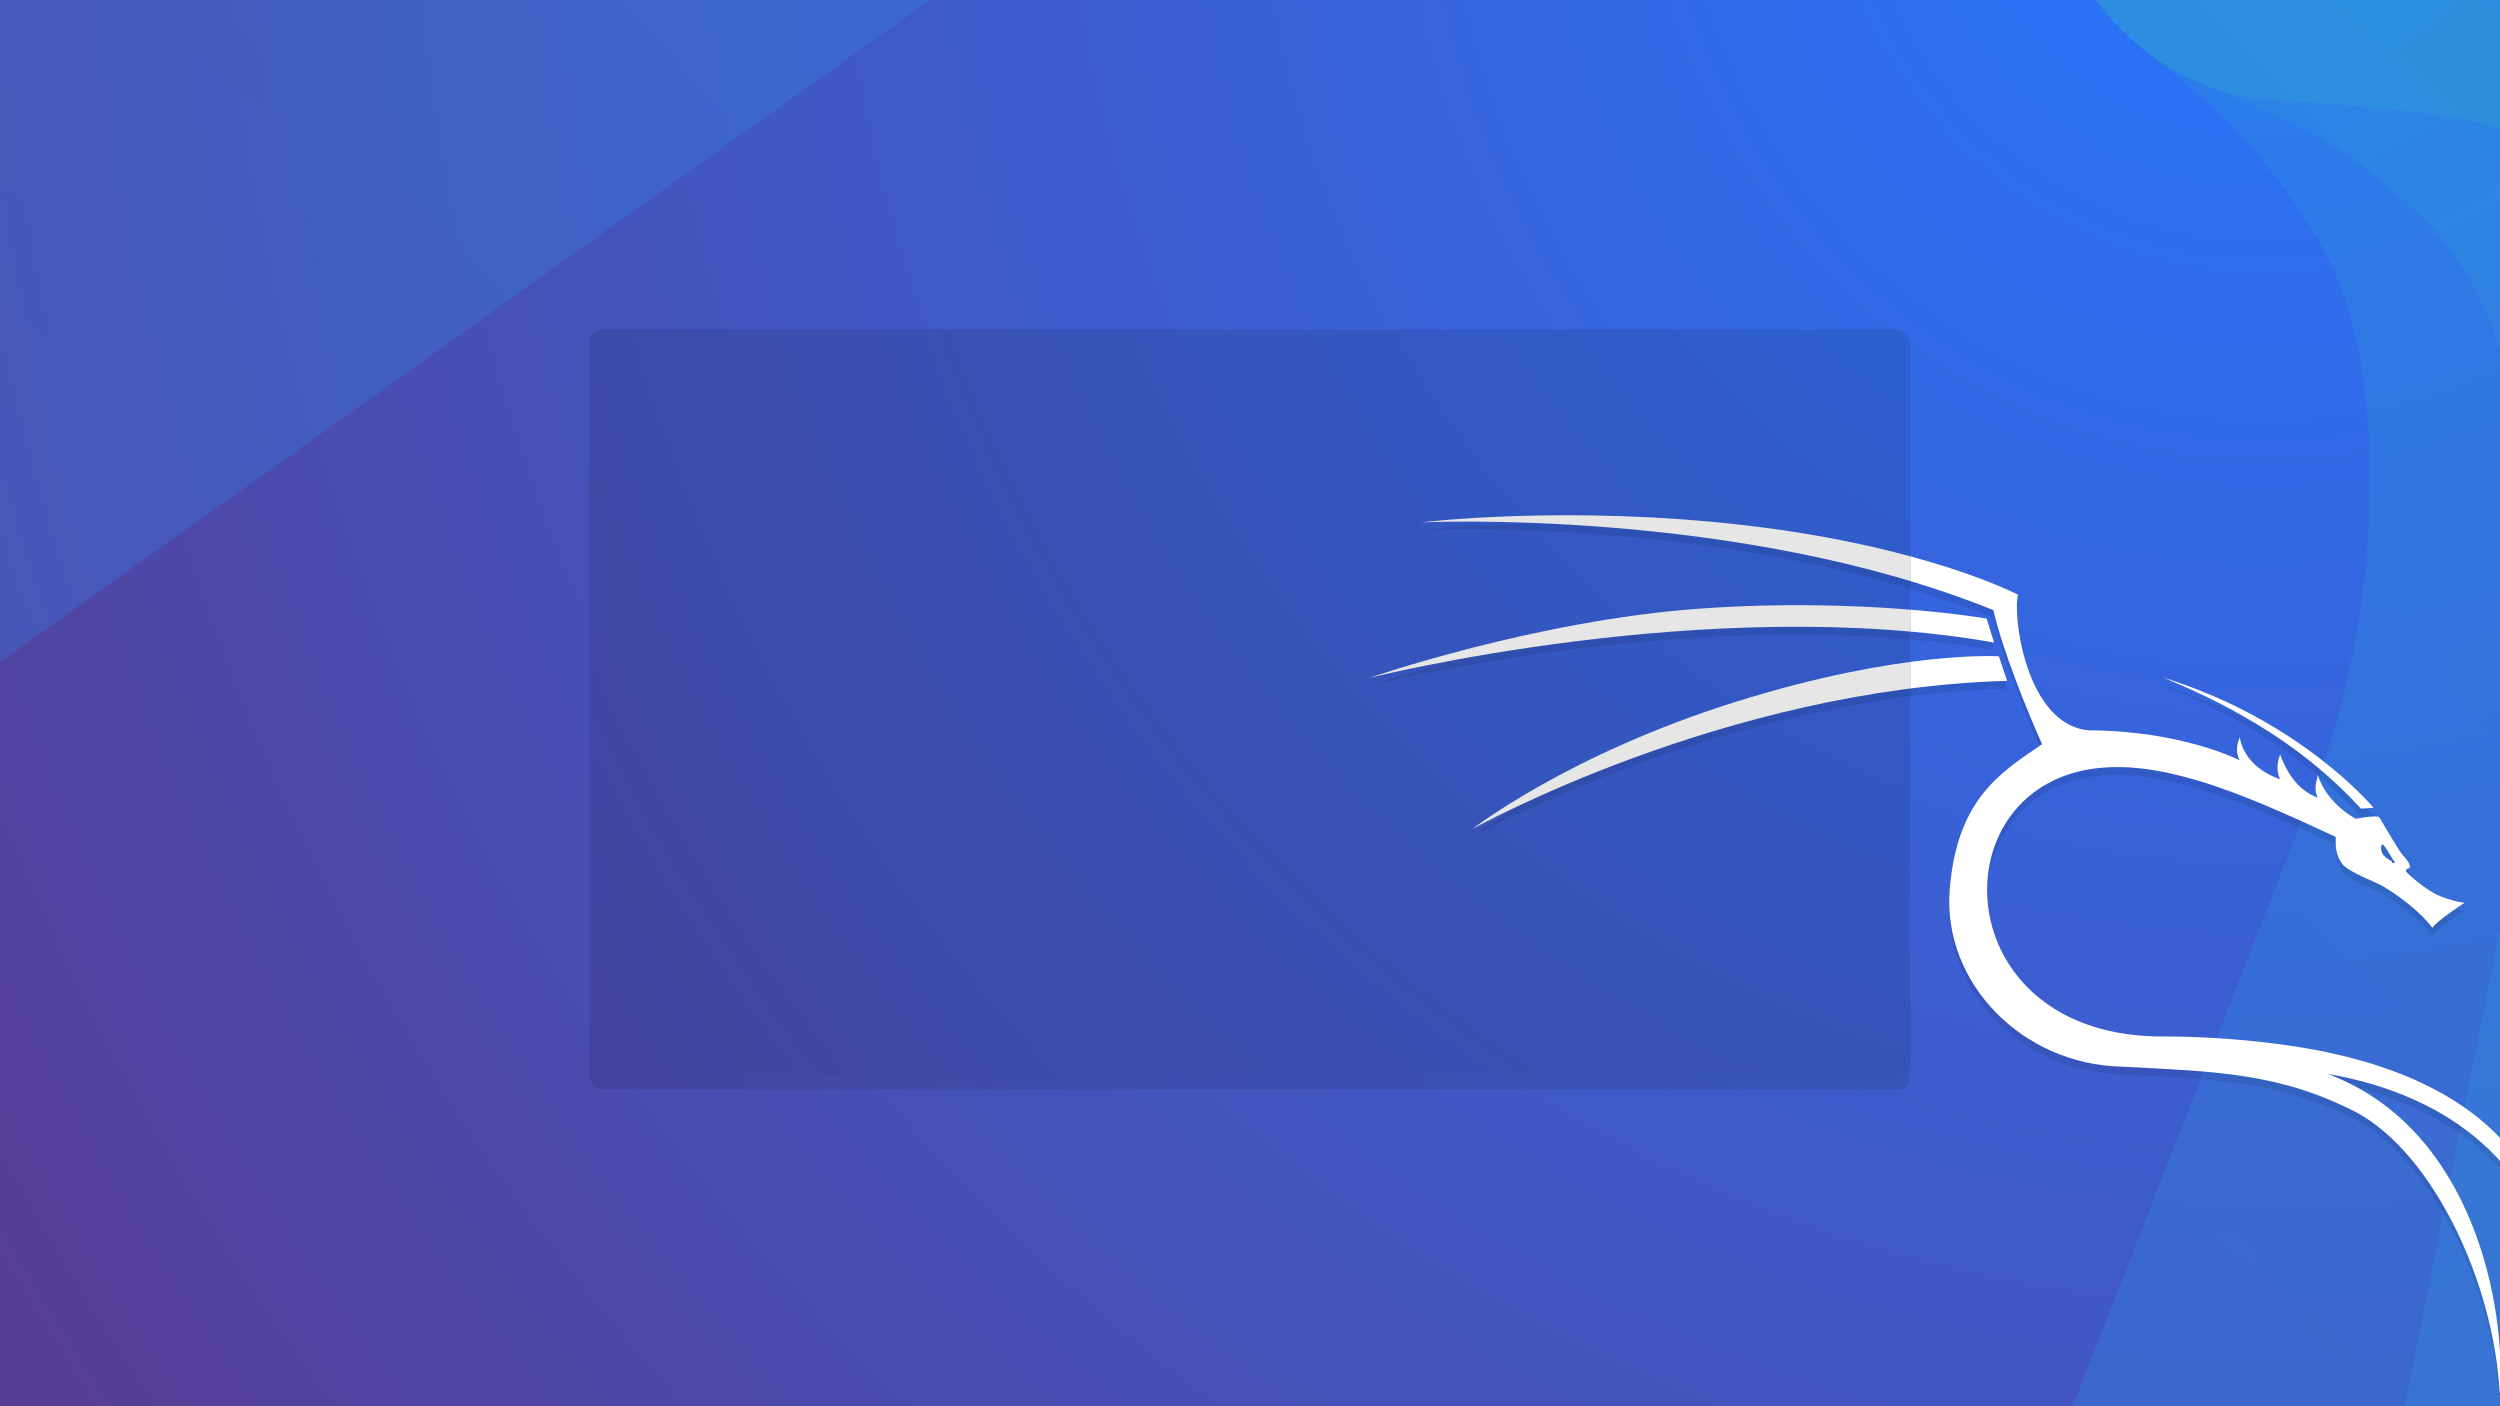 <?xml version="1.0" encoding="UTF-8" standalone="no"?>
<svg
   width="1920"
   height="1080"
   version="1.1"
   viewBox="0 0 508 285.75"
   id="svg40"
   sodipodi:docname="grub-16x9-new.svg"
   inkscape:version="1.1.1 (3bf5ae0d25, 2021-09-20, custom)"
   xmlns:inkscape="http://www.inkscape.org/namespaces/inkscape"
   xmlns:sodipodi="http://sodipodi.sourceforge.net/DTD/sodipodi-0.dtd"
   xmlns:xlink="http://www.w3.org/1999/xlink"
   xmlns="http://www.w3.org/2000/svg"
   xmlns:svg="http://www.w3.org/2000/svg">
  <sodipodi:namedview
     id="namedview23"
     pagecolor="#ffffff"
     bordercolor="#111111"
     borderopacity="1"
     inkscape:pageshadow="0"
     inkscape:pageopacity="0"
     inkscape:pagecheckerboard="1"
     showgrid="false"
     inkscape:zoom="0.50872405"
     inkscape:cx="1460.5168"
     inkscape:cy="416.72888"
     inkscape:window-width="2124"
     inkscape:window-height="1375"
     inkscape:window-x="2396"
     inkscape:window-y="383"
     inkscape:window-maximized="0"
     inkscape:current-layer="a"
     borderlayer="true"
     inkscape:snap-global="false" />
  <defs
     id="defs19">
    <filter
       id="c"
       x="-0.016"
       y="-0.021"
       width="1.031"
       height="1.042"
       style="color-interpolation-filters:sRGB">
      <feGaussianBlur
         stdDeviation="8.015"
         id="feGaussianBlur2" />
    </filter>
    <filter
       id="d"
       style="color-interpolation-filters:sRGB"
       x="-0.008"
       y="-0.011"
       width="1.016"
       height="1.033">
      <feGaussianBlur
         stdDeviation="3"
         id="feGaussianBlur5" />
    </filter>
    <clipPath
       id="e">
      <rect
         x="119.84"
         y="66.981"
         width="268.32"
         height="151.79"
         rx="2.646"
         ry="2.646"
         style="opacity:.2;paint-order:normal"
         id="rect8" />
    </clipPath>
    <filter
       id="b"
       x="-0.077"
       y="-0.135"
       width="1.153"
       height="1.271"
       style="color-interpolation-filters:sRGB">
      <feGaussianBlur
         stdDeviation="8.569"
         id="feGaussianBlur11" />
    </filter>
    <radialGradient
       id="f"
       cx="730.255"
       cy="-257.355"
       r="508"
       gradientTransform="matrix(-.478 0 1.5034e-5 -.477 730.01 32.127)"
       gradientUnits="userSpaceOnUse"
       fx="730.255"
       fy="-257.355">
      <stop
         stop-color="#23bac2"
         offset="0"
         id="stop14" />
      <stop
         stop-color="#3b6ab9"
         offset="1"
         id="stop16" />
    </radialGradient>
    <radialGradient
       id="a-3-3"
       cx="509.192"
       cy="277.048"
       r="508"
       gradientTransform="matrix(1.499,0,0,1.299,-1270.095,-84.837)"
       gradientUnits="userSpaceOnUse"
       fx="509.192"
       fy="277.048">
      <stop
         stop-color="#316fd8"
         offset="0"
         id="stop2-6-6"
         style="stop-color:#2777ff;stop-opacity:1" />
      <stop
         stop-color="#23bac2"
         offset="1"
         id="stop4-7-7"
         style="stop-color:#622e78;stop-opacity:1" />
    </radialGradient>
    <linearGradient
       inkscape:collect="always"
       xlink:href="#linearGradient27865-3"
       id="linearGradient917"
       gradientUnits="userSpaceOnUse"
       x1="828.552"
       y1="-171.775"
       x2="136.243"
       y2="650.089" />
    <linearGradient
       inkscape:collect="always"
       id="linearGradient27865-3">
      <stop
         style="stop-color:#23bac2;stop-opacity:1"
         offset="0"
         id="stop27861" />
      <stop
         style="stop-color:#367bf0;stop-opacity:1"
         offset="1"
         id="stop27863" />
    </linearGradient>
    <linearGradient
       inkscape:collect="always"
       xlink:href="#linearGradient27865"
       id="linearGradient1225"
       gradientUnits="userSpaceOnUse"
       x1="877.418"
       y1="-286.218"
       x2="489.718"
       y2="271.811" />
    <linearGradient
       inkscape:collect="always"
       id="linearGradient27865">
      <stop
         style="stop-color:#f8de68;stop-opacity:1"
         offset="0"
         id="stop1220" />
      <stop
         style="stop-color:#367bf0;stop-opacity:0"
         offset="1"
         id="stop1222" />
    </linearGradient>
    <linearGradient
       inkscape:collect="always"
       xlink:href="#linearGradient27865-3"
       id="linearGradient1077"
       gradientUnits="userSpaceOnUse"
       x1="828.552"
       y1="-171.775"
       x2="136.243"
       y2="650.089" />
    <linearGradient
       inkscape:collect="always"
       xlink:href="#linearGradient27865-3"
       id="linearGradient1079"
       gradientUnits="userSpaceOnUse"
       x1="828.552"
       y1="-171.775"
       x2="136.243"
       y2="650.089" />
    <linearGradient
       inkscape:collect="always"
       xlink:href="#linearGradient27865-3"
       id="linearGradient1081"
       gradientUnits="userSpaceOnUse"
       x1="828.552"
       y1="-171.775"
       x2="136.243"
       y2="650.089" />
    <filter
       inkscape:collect="always"
       style="color-interpolation-filters:sRGB"
       id="filter2240"
       x="-0.042"
       y="-0.056"
       width="1.084"
       height="1.113">
      <feGaussianBlur
         inkscape:collect="always"
         stdDeviation="4.187"
         id="feGaussianBlur2242" />
    </filter>
  </defs>
  <g
     id="a">
    <g
       id="g970"
       transform="matrix(0.913,0,0,1.108,-2.6,-344.809)"
       style="stroke-width:0.994">
      <rect
         transform="scale(-1,1)"
         x="-1016"
         y="0.012"
         width="1016"
         height="571.5"
         fill="url(#a)"
         style="fill:url(#a-3-3);stroke-width:0.994;paint-order:fill markers stroke"
         id="rect12-5-5" />
      <path
         id="rect9052"
         style="opacity:0.3;fill:url(#linearGradient1077);fill-opacity:1;stroke-width:0.994;paint-order:fill markers stroke"
         d="M 1015.998,0.011 H 6.2948249e-5 V 434.301 L 305.959,254.803 c 0,0 0.049,-0.026 0.049,-0.026 0.064,-0.035 8.687,-4.673 22.406,-10.816 2.421,-1.084 4.395,-2.032 7.141,-3.2 0.08,-0.034 0.163,-0.068 0.243,-0.102 3.983,-1.685 8.782,-3.504 13.401,-5.296 2.525,-0.98 4.64,-1.906 7.332,-2.897 0.043,-0.016 0.088,-0.032 0.131,-0.048 8.911,-3.269 18.799,-6.542 29.37,-9.591 0.361,-0.105 0.733,-0.206 1.096,-0.31 10.663,-3.045 22.014,-5.863 33.893,-8.176 1.042,-0.203 2.068,-0.42 3.101,-0.631 3.362,-0.625 6.799,-1.148 10.234,-1.684 2.27,-0.354 4.498,-0.766 6.795,-1.079 0.034,0 0.067,-0.01 0.101,-0.014 10.437,-1.41 21.165,-2.322 32.036,-2.656 1.185,-0.037 2.373,-0.036 3.559,-0.061 6e-4,0 9.7e-4,0 0.002,0 2.908,7.708 6.008,15.099 8.187,19.913 -3.153,2.18 -6.407,4.327 -9.548,6.777 -1.571,1.225 -3.114,2.525 -4.602,3.942 -1.488,1.417 -2.921,2.952 -4.274,4.646 -1.352,1.694 -2.624,3.546 -3.787,5.6 -1.162,2.052 -2.216,4.304 -3.136,6.799 -0.002,0.01 -0.004,0.01 -0.006,0.015 -0.919,2.493 -1.704,5.227 -2.329,8.244 -8.5e-4,0 -0.002,0.01 -0.003,0.012 -6.3e-4,0 -10e-4,0 -0.002,0.01 -2.7e-4,0 -2.7e-4,0 -5.3e-4,0 -0.624,3.018 -1.087,6.318 -1.364,9.943 0,0 8e-5,0.01 -0.003,0.011 0,0.01 -8e-5,0.011 0,0.016 -2.9e-4,0 2.9e-4,0.01 0,0.012 -1.401,18.557 8.288,35.674 23.537,45.841 0.007,0 0.014,0.01 0.021,0.014 0.017,0.011 0.034,0.023 0.051,0.034 0.334,0.223 0.665,0.449 1.005,0.665 15.883,10.205 28.554,20.068 39.976,37.03 14.364,22.616 12.36,66.416 -2.898,98.597 l -0.352,0.743 c 0.051,-0.09 0.1,-0.192 0.155,-0.281 l -6.835,14.393 -47.639,100.312 H 1015.998 Z" />
      <path
         id="path9075"
         style="opacity:0.3;fill:url(#linearGradient1079);fill-opacity:1;stroke-width:0.994;paint-order:fill markers stroke"
         d="M 6.2948249e-5,0.012 V 288.342 L 274.295,207.083 c 0.67,-0.166 5.269,-1.243 11.252,-2.521 0.78,-0.165 1.677,-0.346 2.526,-0.521 6.6e-4,-2e-4 0.002,-4e-4 0.003,-5e-4 6.871,-1.423 16.24,-3.187 27.172,-4.952 0.002,-4e-4 0.003,-6e-4 0.006,-10e-4 0.761,-0.122 1.565,-0.244 2.344,-0.365 1.093,-0.172 2.173,-0.343 3.296,-0.514 4.554,-0.694 9.275,-1.379 14.298,-2.031 1.131,-0.147 2.246,-0.296 3.398,-0.44 6.6e-4,-1e-4 0.001,1e-4 0.002,0 6.362,-0.792 13.04,-1.524 19.967,-2.163 0.003,-3e-4 0.006,-7e-4 0.009,-0.001 0.271,-0.025 0.54,-0.051 0.808,-0.077 0.386,-0.035 0.761,-0.075 1.149,-0.11 7.532,-0.669 15.336,-1.222 23.336,-1.604 6.8e-4,0 10e-4,0 0.002,0 0.228,-0.011 0.451,-0.026 0.68,-0.037 5.2e-4,0 0.001,0 0.002,0 8.319,-0.386 16.834,-0.593 25.451,-0.551 l 0.002,-5e-4 c 0.011,1e-4 0.022,5e-4 0.033,5e-4 0.012,3e-4 0.024,5e-4 0.036,5e-4 9.712,0.048 19.536,0.433 29.322,1.189 0.663,0.051 1.325,0.103 1.988,0.158 4.322,0.358 8.636,0.786 12.927,1.307 0.725,0.088 1.446,0.192 2.169,0.285 4.465,0.574 8.911,1.217 13.308,1.988 0.003,5e-4 0.006,0.001 0.009,0 0.053,0.01 0.106,0.018 0.159,0.027 l -0.004,-0.012 c 0.012,0.01 0.023,0.01 0.033,0.01 0.947,0.203 1.89,0.432 2.834,0.65 0.002,0.01 0.005,0.012 0.007,0.018 3.653,11.179 8.963,24.119 12.221,31.318 -3.157,2.183 -6.415,4.334 -9.561,6.787 -1.562,1.219 -3.097,2.512 -4.577,3.922 -0.004,0 -0.008,0.01 -0.012,0.011 -0.002,0 -0.005,0.01 -0.007,0.01 -1.485,1.415 -2.916,2.947 -4.266,4.638 v 5e-4 c -1.351,1.693 -2.622,3.544 -3.785,5.597 -1.162,2.052 -2.217,4.304 -3.137,6.798 -2.6e-4,8e-4 -7.4e-4,0 -0.001,0 -4.7e-4,0 -10e-4,0 -0.002,0 -6.4e-4,0 -10e-4,0 -0.002,0 v 5e-4 c -4.2e-4,0 -6.3e-4,0 -0.001,0 -2.4e-4,7e-4 -2.9e-4,0 -5.3e-4,0 -0.922,2.5 -1.709,5.244 -2.335,8.273 -0.623,3.015 -1.086,6.313 -1.363,9.935 -6e-5,7e-4 -4.5e-4,0 -5.3e-4,0 -5e-4,0 -0.001,0.01 -0.002,0.012 -5e-5,6e-4 3e-5,10e-4 0,0 v 5e-4 5e-4 c -3.9e-4,0.01 -1.3e-4,0.01 -5.3e-4,0.015 -10e-5,0 1.4e-4,0 0,0 -0.188,2.489 -0.164,4.95 0.033,7.374 0.008,0.096 0.011,0.192 0.02,0.288 0.208,2.372 0.601,4.703 1.152,6.987 0.031,0.127 0.059,0.253 0.09,0.379 0.568,2.272 1.3,4.492 2.184,6.65 0.043,0.104 0.086,0.206 0.13,0.31 0.912,2.185 1.974,4.306 3.184,6.346 0.021,0.036 0.044,0.071 0.065,0.106 5.008,8.393 12.434,15.432 21.371,20.221 0.053,0.029 0.106,0.057 0.16,0.085 2.864,1.523 5.876,2.822 9.018,3.852 1.6e-4,0 3.7e-4,-10e-5 5.3e-4,0 9e-4,3e-4 0.002,7e-4 0.003,0.001 0.036,0.024 0.068,0.048 0.104,0.072 1.884,0.606 3.739,1.214 5.582,1.83 3.697,1.236 7.468,2.59 10.933,3.959 1.48,0.585 3.02,1.117 4.467,1.742 0.55,0.238 1.094,0.509 1.64,0.753 3.019,1.351 5.974,2.831 8.894,4.441 v 5e-4 c 0.45,0.248 0.922,0.429 1.37,0.684 l 0.027,0.092 c 6.198,3.534 12.269,7.702 18.423,13.108 19.719,18.285 28.726,62.208 22.016,97.284 0.032,-0.098 0.059,-0.206 0.095,-0.305 l -3.772,15.48 -25.742,105.617 H 1016.002 V -0.012 Z M 469.946,196.149 l 5e-4,0.001 0.004,-5e-4 c -10e-4,-3e-4 -0.003,-3e-4 -0.004,-5e-4 z m -4.057,4.289 v 5e-4 c -2.755,0.048 -6.504,0.203 -11.186,0.599 -4.681,0.396 -10.294,1.033 -16.781,2.045 -0.001,2e-4 -0.002,4e-4 -0.003,5e-4 -10e-4,2e-4 -0.002,4e-4 -0.003,5e-4 -10e-4,2e-4 -0.002,4e-4 -0.004,6e-4 -10e-4,1e-4 -0.003,3e-4 -0.004,5e-4 -6.485,1.012 -13.843,2.4 -22.014,4.295 -0.002,5e-4 -0.003,6e-4 -0.005,0 -10e-4,3e-4 -0.003,6e-4 -0.004,0.001 -0.002,4e-4 -0.003,6e-4 -0.005,0.001 -0.002,6e-4 -0.006,0 -0.008,0 -8.17,1.896 -17.153,4.3 -26.888,7.346 -0.003,0.001 -0.006,0 -0.009,0 -0.002,5e-4 -0.003,0 -0.005,0 -0.002,8e-4 -0.004,0 -0.007,0 -6.616,2.07 -12.874,4.248 -18.761,6.475 -0.002,9e-4 -0.005,0 -0.007,0 -0.003,0 -0.006,0 -0.009,0 -5.887,2.227 -11.403,4.503 -16.533,6.769 -5.127,2.264 -9.868,4.518 -14.21,6.701 -0.007,0 -0.014,0.01 -0.021,0.01 -0.005,0 -0.009,0 -0.014,0.01 -0.005,0 -0.008,0 -0.012,0.01 -13.018,6.548 -22.446,12.466 -27.908,16.156 -0.012,0.01 -0.018,0.012 -0.029,0.02 -0.003,0 -0.003,0 -0.008,0.01 -0.008,0.01 -0.004,0 -0.012,0.01 -3.607,2.439 -5.48,3.9 -5.48,3.9 0,0 0.003,0 0.003,0 h -0.003 c 0,0 0.049,-0.026 0.049,-0.026 8e-5,0 0.011,-0.01 0.011,-0.01 0.062,-0.035 2.846,-1.584 7.887,-4.089 0.002,-8e-4 10e-4,-3e-4 0.003,0 0.012,-0.01 0.029,-0.014 0.04,-0.02 10e-4,-7e-4 0.004,0 0.006,0 5.066,-2.516 12.403,-5.995 21.601,-9.899 0.08,-0.034 0.163,-0.068 0.243,-0.102 6.142,-2.603 13.09,-5.386 20.727,-8.19 0.002,-9e-4 0.004,0 0.006,0 10e-4,-5e-4 0.003,0 0.004,0 0.034,-0.012 0.068,-0.024 0.102,-0.037 0.008,0 0.017,-0.01 0.025,-0.01 0.003,0 0.008,0 0.011,0 8.902,-3.265 18.808,-6.526 29.352,-9.585 0.003,-8e-4 0.005,0 0.007,0 0.361,-0.105 0.733,-0.206 1.096,-0.31 0.002,-7e-4 0.005,-0.001 0.007,0 5.296,-1.521 10.761,-2.965 16.387,-4.335 0.057,-0.014 0.114,-0.028 0.171,-0.042 11.91,-2.894 24.416,-5.424 37.442,-7.189 0.006,-7e-4 0.011,0 0.017,0 0.007,-9e-4 0.015,0 0.022,0 0.02,0 0.041,-0.01 0.061,-0.01 0.006,-8e-4 0.012,0 0.018,0 0.007,-9e-4 0.014,0 0.021,0 5.334,-0.72 10.741,-1.321 16.204,-1.78 5.463,-0.459 10.983,-0.777 16.542,-0.934 l -2.549,-7.715 c 0,0 -1.899,-0.123 -5.517,-0.063 -0.005,1e-4 -0.006,0 -0.01,0 -0.035,6e-4 -0.018,0 -0.054,-5e-4 z" />
      <path
         id="path9291"
         style="opacity:0.3;fill:url(#linearGradient1081);fill-opacity:1;stroke-width:0.994;paint-order:fill markers stroke"
         d="M 6.2948249e-5,0.012 V 182.675 L 289.935,158.351 c 0.18,-0.01 6.268,-0.294 16.726,-0.238 h 0.003 c 23.885,0.128 69.903,2.06 116.739,13.268 3.2e-4,1e-4 7.2e-4,-1e-4 0.001,0 15.612,3.736 31.315,8.504 46.319,14.578 0.002,0.01 0.007,0.023 0.009,0.032 2.727,12.17 10.9,32.409 15.305,42.142 -12.612,8.72 -26.834,16.92 -29.051,46.001 -1.554,20.407 10.305,39.078 28.227,48.681 0.018,0.01 0.034,0.024 0.052,0.034 0.026,0.014 0.054,0.026 0.08,0.04 0.01,0.01 0.02,0.01 0.03,0.013 7.577,4.028 16.221,6.449 25.401,6.684 0.001,0 0.002,0 0.004,0 10e-4,0 0.002,5e-4 0.003,5e-4 8.817,0.47 16.525,0.902 24.07,1.508 3.885,0.312 7.871,0.721 11.564,1.218 1.577,0.212 3.2,0.359 4.755,0.618 0.591,0.099 1.185,0.232 1.774,0.338 3.254,0.587 6.479,1.313 9.7,2.174 v 5e-4 c 0.495,0.132 0.996,0.195 1.491,0.334 10e-4,3e-4 0.002,3e-4 0.003,5e-4 l 0.049,0.083 c 6.863,1.941 13.755,4.528 21.024,8.297 0.002,0 0.004,0 0.006,0 2.6e-4,10e-5 2.6e-4,-1e-4 5.3e-4,0 10e-4,5e-4 0.002,0 0.003,0 2.94,1.626 5.813,3.667 8.596,6.065 5.3e-4,6e-4 10e-4,10e-4 0.002,0 2.7e-4,2e-4 8e-4,2e-4 10e-4,5e-4 0.001,0 0.002,0 0.003,0 2.772,2.389 5.451,5.133 8.015,8.169 0.022,0.027 0.045,0.053 0.067,0.08 2.537,3.011 4.958,6.314 7.242,9.844 0.047,0.072 0.093,0.144 0.139,0.216 2.247,3.491 4.355,7.208 6.308,11.09 0.071,0.141 0.142,0.283 0.212,0.425 1.909,3.83 3.658,7.823 5.235,11.923 0.085,0.22 0.168,0.441 0.252,0.661 1.535,4.053 2.893,8.208 4.059,12.416 0.077,0.276 0.152,0.553 0.227,0.829 1.131,4.179 2.066,8.406 2.789,12.633 0.052,0.303 0.103,0.606 0.152,0.909 0.691,4.221 1.166,8.436 1.406,12.601 0.009,0.152 0.024,0.305 0.032,0.456 0.003,-0.037 0.004,-0.077 0.007,-0.114 0.002,0.037 0.011,0.076 0.013,0.114 v 15.613 123.414 H 1016 V 0.001 Z M 404.986,184.407 c -8.596,0.065 -17.823,0.384 -27.516,1.073 -51.697,3.675 -103.89,21.771 -103.89,21.771 0,0 0.043,-0.01 0.043,-0.01 -8e-5,0 -0.033,0.01 -0.033,0.01 0,0 0.601,-0.141 0.666,-0.157 l 0.04,-0.012 c 0.012,0 0.19,-0.043 0.204,-0.046 0.692,-0.171 3.436,-0.789 7.732,-1.733 2.24,-0.503 3.23,-0.708 6.636,-1.409 6.934,-1.425 15.553,-3.062 26.312,-4.795 1.971,-0.318 3.771,-0.597 5.85,-0.913 3.631,-0.552 7.424,-1.084 11.35,-1.612 2.352,-0.316 4.597,-0.628 7.046,-0.93 5.483,-0.677 11.228,-1.289 17.122,-1.855 2.176,-0.208 4.337,-0.395 6.562,-0.583 6.444,-0.548 13.019,-1.022 19.785,-1.36 0.579,-0.029 1.125,-0.077 1.706,-0.104 7.33,-0.342 14.833,-0.471 22.389,-0.485 1.015,0 1.988,-0.07 3.005,-0.065 l 0.002,-5e-4 c 0.023,1e-4 0.045,9e-4 0.068,0.001 0.748,0.01 1.508,0.084 2.257,0.091 8.983,0.089 18.024,0.399 27.06,1.097 0.66,0.051 1.321,0.102 1.981,0.157 1.8e-4,0 3.4e-4,0 5.3e-4,0 4.325,0.358 8.64,0.785 12.934,1.307 0.731,0.089 1.457,0.194 2.186,0.287 4.461,0.574 8.903,1.216 13.296,1.987 0.056,0.01 0.111,0.018 0.167,0.028 l -0.004,-0.012 -2.326,-7.503 c 0,0 -6.285,-1.101 -17.059,-2.181 -0.268,-0.027 -0.34,-0.034 -0.614,-0.061 -5.313,-0.524 -11.673,-1.028 -18.938,-1.403 -0.288,-0.015 -0.532,-0.03 -0.823,-0.045 -7.549,-0.375 -15.982,-0.605 -25.184,-0.536 -0.004,0 -0.007,-1e-4 -0.011,0 z m 64.96,11.742 5e-4,0.001 0.004,-5e-4 c -10e-4,-3e-4 -0.003,-3e-4 -0.004,-5e-4 z m -4.057,4.29 c -2.755,0.048 -6.504,0.203 -11.186,0.599 -4.681,0.396 -10.295,1.034 -16.783,2.046 -0.001,2e-4 -0.002,4e-4 -0.004,5e-4 -0.002,4e-4 -0.003,8e-4 -0.005,0 -6.487,1.012 -13.847,2.4 -22.02,4.296 -0.003,7e-4 -0.007,0 -0.01,0 -8.5e-4,2e-4 -0.002,3e-4 -0.003,5e-4 -0.001,3e-4 -0.003,8e-4 -0.004,0 -8.173,1.896 -17.158,4.301 -26.897,7.348 -0.001,3e-4 -0.002,6e-4 -0.004,0.001 -10e-4,3e-4 -0.003,6e-4 -0.004,0.001 -0.004,0 -0.007,0 -0.011,0 -5.5e-4,10e-5 -10e-4,3e-4 -0.002,5e-4 -6.612,2.069 -12.868,4.246 -18.752,6.472 -10e-4,5e-4 -0.002,0 -0.004,0 -5.3e-4,2e-4 -10e-4,3e-4 -0.002,5e-4 -0.002,6e-4 -0.003,0 -0.005,0 -0.006,0 -0.012,0 -0.018,0.01 -5.879,2.225 -11.388,4.497 -16.512,6.76 -7.4e-4,3e-4 -0.001,7e-4 -0.002,0.001 -5.128,2.264 -9.87,4.518 -14.213,6.702 -0.006,0 -0.013,0.01 -0.019,0.01 -10e-4,6e-4 -0.002,0 -0.004,0 -0.004,0 -0.007,0 -0.01,0.01 -13.03,6.553 -22.464,12.476 -27.93,16.167 -3.648,2.464 -5.529,3.934 -5.529,3.934 0,0 0.004,0 0.004,0 0,0 5.3e-4,-6e-4 5.3e-4,-6e-4 0,0 0.003,0 0.003,0 7e-5,0 0.05,-0.027 0.05,-0.027 0.028,-0.014 0.058,-0.03 0.058,-0.03 0.04,-0.022 2.055,-1.052 2.689,-1.393 1.237,-0.665 1.872,-1.041 5.17,-2.679 0.006,0 0.004,0 0.01,-0.01 0.003,0 0.009,0 0.012,-0.01 5.053,-2.512 12.335,-5.965 21.591,-9.894 0.004,0 0.005,0 0.009,0 0.002,-8e-4 0.004,0 0.006,0 0.005,0 0.009,0 0.015,-0.01 0.013,-0.01 0.023,-0.01 0.033,-0.015 0.038,-0.016 0.076,-0.032 0.114,-0.048 0.021,-0.01 0.042,-0.016 0.06,-0.024 5.1e-4,-2e-4 10e-4,-3e-4 0.002,-5e-4 0.004,0 0.009,0 0.013,-0.01 0.004,0 0.008,0 0.012,0 6.139,-2.602 13.083,-5.383 20.715,-8.185 0.002,-9e-4 0.004,0 0.006,0 0.002,-6e-4 0.003,-0.001 0.004,0 0.013,0 0.025,-0.01 0.037,-0.014 0.001,-4e-4 0.002,-7e-4 0.003,0 0.028,-0.01 0.058,-0.02 0.085,-0.03 0.12,-0.042 0.249,-0.084 0.365,-0.127 4.179,-1.529 8.589,-3.056 13.151,-4.569 0.906,-0.299 1.855,-0.586 2.776,-0.884 4.093,-1.328 8.305,-2.623 12.659,-3.891 0.132,-0.038 0.267,-0.075 0.399,-0.113 0.005,0 0.009,0 0.015,0 0.003,-8e-4 0.005,0 0.007,0 0.361,-0.105 0.733,-0.206 1.096,-0.31 0.002,-7e-4 0.005,0 0.007,0 5.3e-4,-1e-4 0.001,-4e-4 0.002,-5e-4 0.924,-0.263 1.845,-0.527 2.78,-0.787 9.598,-2.687 19.768,-5.125 30.304,-7.217 1.066,-0.213 2.126,-0.421 3.2,-0.626 5.799,-1.098 11.674,-2.116 17.698,-2.932 0.006,-8e-4 0.011,0 0.017,0 0.006,-7e-4 0.011,0 0.017,0 0.007,-9e-4 0.015,0 0.022,0 0.017,0 0.033,-0.01 0.051,-0.01 3.2e-4,-1e-4 6.9e-4,0 0.001,0 10e-4,-2e-4 0.002,-4e-4 0.003,-5e-4 0.008,0 0.016,0 0.024,0 0.71,-0.096 1.432,-0.172 2.145,-0.263 4.191,-0.539 8.432,-0.986 12.699,-1.368 0.661,-0.059 1.315,-0.131 1.978,-0.185 5.256,-0.437 10.562,-0.747 15.909,-0.898 0.012,-3e-4 0.024,0 0.036,0 l -2.549,-7.715 c 0,0 -1.908,-0.127 -5.581,-0.063 -2.1e-4,0 -2.9e-4,0 -5e-4,0 z" />
      <path
         id="path11434"
         style="opacity:0.3;fill:url(#linearGradient917);fill-opacity:1;stroke-width:0.994;paint-order:fill markers stroke"
         d="M 6.2948249e-5,0.012 V 182.675 L 289.935,158.351 c 0.18,-0.01 6.268,-0.294 16.726,-0.238 h 0.003 c 5.74,0.031 12.889,0.187 20.89,0.53 0.615,0.026 1.285,0.066 1.911,0.095 16.525,0.763 36.903,2.402 58.839,5.803 0.415,0.064 0.83,0.129 1.245,0.194 5.102,0.804 10.28,1.706 15.505,2.712 0.456,0.088 0.909,0.17 1.365,0.259 5.625,1.101 11.297,2.314 16.984,3.675 3.2e-4,10e-5 7.2e-4,-1e-4 0.001,0 7.806,1.868 15.634,3.994 23.387,6.412 7.753,2.418 15.43,5.129 22.932,8.166 0.002,0.01 0.007,0.022 0.009,0.032 3e-5,2e-4 -3e-5,4e-4 0,5e-4 0.682,3.042 1.703,6.587 2.921,10.347 0.002,0.01 0.004,0.011 0.006,0.016 1.217,3.755 2.629,7.722 4.094,11.615 0.002,0.01 0.004,0.01 0.006,0.016 2.934,7.794 6.076,15.283 8.278,20.148 -3.153,2.18 -6.407,4.327 -9.548,6.777 -1.571,1.225 -3.113,2.525 -4.601,3.942 -1.488,1.417 -2.922,2.952 -4.274,4.646 -2.705,3.388 -5.084,7.412 -6.926,12.406 -0.921,2.497 -1.708,5.237 -2.334,8.261 -0.626,3.024 -1.09,6.333 -1.367,9.968 -0.189,2.489 -0.165,4.949 0.031,7.373 0.008,0.101 0.011,0.203 0.02,0.304 0.207,2.37 0.599,4.698 1.149,6.979 0.031,0.128 0.06,0.257 0.092,0.385 0.567,2.272 1.299,4.491 2.182,6.649 0.043,0.104 0.086,0.207 0.13,0.311 0.912,2.187 1.974,4.309 3.186,6.351 0.02,0.034 0.041,0.066 0.061,0.1 5.008,8.397 12.436,15.44 21.376,20.231 5.3e-4,2e-4 0.001,7e-4 0.002,0 0.018,0.01 0.033,0.024 0.051,0.033 0.026,0.014 0.054,0.026 0.08,0.04 0.01,0.01 0.02,0.01 0.03,0.013 5.3e-4,3e-4 0.001,7e-4 0.002,10e-4 3.766,2.002 7.793,3.606 12.024,4.739 0.063,0.017 0.127,0.031 0.191,0.048 2.005,0.53 4.055,0.952 6.142,1.264 0.163,0.024 0.324,0.05 0.487,0.073 2.149,0.303 4.333,0.501 6.552,0.558 0.002,0 0.003,5e-4 0.005,5e-4 10e-4,0 0.002,0 0.004,0 10e-4,0 0.002,5e-4 0.003,5e-4 8.817,0.47 16.525,0.902 24.07,1.508 1.844,0.148 3.642,0.387 5.49,0.578 l 0.012,-0.194 c 3.747,0.377 7.392,0.855 10.994,1.458 0.229,0.038 0.458,0.079 0.687,0.119 3.588,0.619 7.132,1.367 10.676,2.316 0.024,0.01 0.048,0.011 0.071,0.018 3.52,0.945 7.046,2.102 10.616,3.47 0.283,0.108 0.566,0.219 0.849,0.33 3.592,1.41 7.229,3.032 10.973,4.973 5.884,3.253 11.502,8.171 16.65,14.276 2.574,3.052 5.031,6.401 7.344,9.986 2.311,3.582 4.479,7.402 6.479,11.397 0.003,0.01 0.007,0.014 0.011,0.021 1.997,3.992 3.826,8.161 5.46,12.446 0.003,0.01 0.006,0.016 0.01,0.024 1.636,4.29 3.077,8.695 4.299,13.159 1.223,4.468 2.225,8.993 2.982,13.515 0.756,4.522 1.267,9.042 1.506,13.5 0.258,-3.307 0.328,-7.09 0.164,-11.212 -0.165,-4.122 -0.565,-8.582 -1.247,-13.245 -0.682,-4.662 -1.648,-9.527 -2.943,-14.456 -1.296,-4.93 -2.922,-9.925 -4.926,-14.848 -0.999,-2.454 -2.093,-4.89 -3.285,-7.291 -0.007,-0.014 -0.014,-0.028 -0.021,-0.042 -1.195,-2.402 -2.488,-4.769 -3.888,-7.084 -1.404,-2.321 -2.914,-4.591 -4.537,-6.791 -1.623,-2.2 -3.358,-4.331 -5.212,-6.375 -1.854,-2.045 -3.826,-4.003 -5.922,-5.857 -2.096,-1.855 -4.317,-3.606 -6.668,-5.237 -2.351,-1.631 -4.832,-3.141 -7.45,-4.513 -2.618,-1.373 -5.371,-2.607 -8.267,-3.688 3.662,0.641 7.125,1.405 10.419,2.264 0.117,0.03 0.235,0.06 0.351,0.09 3.217,0.85 6.259,1.798 9.141,2.827 0.145,0.052 0.288,0.105 0.433,0.157 2.634,0.954 5.105,1.99 7.472,3.072 0.48,0.22 0.958,0.441 1.428,0.665 2.17,1.036 4.232,2.118 6.181,3.243 0.459,0.265 0.903,0.536 1.35,0.805 1.876,1.129 3.668,2.289 5.342,3.483 0.41,0.293 0.794,0.592 1.192,0.888 1.557,1.155 3.045,2.329 4.43,3.524 0.386,0.333 0.751,0.67 1.124,1.005 1.216,1.093 2.364,2.196 3.448,3.306 0.371,0.379 0.754,0.757 1.11,1.138 1.079,1.153 2.073,2.309 3.021,3.463 0.298,0.362 0.601,0.724 0.886,1.085 2.299,2.914 4.206,5.793 5.779,8.54 0.137,0.238 0.268,0.473 0.4,0.71 1.512,2.716 2.734,5.304 3.666,7.625 0.06,0.148 0.108,0.285 0.166,0.431 0.877,2.233 1.515,4.216 1.972,5.863 0.039,0.14 0.097,0.313 0.134,0.448 0.448,1.671 0.725,3.004 0.86,3.777 0.044,0.31 0.11,0.619 0.153,0.929 h 5.2e-4 l 26.68,180.322 H 1016.002 V 0.007 Z M 404.986,184.407 c -8.596,0.065 -17.823,0.384 -27.516,1.073 -6.462,0.459 -12.932,1.144 -19.307,1.991 -6.372,0.846 -12.649,1.854 -18.729,2.961 -0.006,0 -0.012,0 -0.018,0 -6.078,1.106 -11.958,2.31 -17.537,3.549 -5.582,1.24 -10.864,2.514 -15.741,3.76 -9.743,2.489 -17.872,4.862 -23.572,6.616 -0.077,0.024 -0.06,0.02 -0.136,0.043 -5.612,1.729 -8.851,2.849 -8.851,2.849 0,0 0.043,-0.01 0.043,-0.01 -8e-5,0 -0.033,0.01 -0.033,0.01 0,0 0.601,-0.141 0.666,-0.157 l 0.04,-0.012 c 0.012,0 0.19,-0.043 0.204,-0.046 0.692,-0.171 3.436,-0.789 7.732,-1.733 2.24,-0.503 3.23,-0.708 6.636,-1.409 6.934,-1.425 15.553,-3.062 26.312,-4.795 1.971,-0.318 3.771,-0.597 5.85,-0.913 3.631,-0.552 7.424,-1.084 11.35,-1.612 2.352,-0.316 4.597,-0.628 7.046,-0.93 5.483,-0.677 11.228,-1.289 17.122,-1.855 2.176,-0.208 4.337,-0.395 6.562,-0.583 6.444,-0.548 13.019,-1.022 19.785,-1.36 0.579,-0.029 1.125,-0.077 1.706,-0.104 7.33,-0.342 14.833,-0.471 22.389,-0.485 1.015,0 1.988,-0.07 3.005,-0.065 l 0.002,-5e-4 c 0.011,10e-5 0.022,5e-4 0.033,5e-4 0.012,3e-4 0.024,5e-4 0.036,5e-4 0.748,0.01 1.508,0.084 2.257,0.091 8.982,0.089 18.022,0.399 27.058,1.097 6.9e-4,0 0.001,-1e-4 0.002,0 0.66,0.051 1.321,0.102 1.981,0.157 0.001,1e-4 0.002,-1e-4 0.003,0 4.322,0.357 8.633,0.785 12.923,1.306 0.003,3e-4 0.005,7e-4 0.008,0.001 0.502,0.061 1.001,0.134 1.503,0.197 0.227,0.031 0.455,0.061 0.683,0.09 4.461,0.574 8.903,1.216 13.296,1.987 0.056,0.01 0.111,0.018 0.167,0.028 l -0.004,-0.012 -2.326,-7.503 c 0,0 -6.285,-1.101 -17.059,-2.181 -0.268,-0.027 -0.34,-0.034 -0.614,-0.061 -5.313,-0.524 -11.673,-1.028 -18.938,-1.403 -0.204,-0.011 -0.391,-0.021 -0.583,-0.032 -0.082,0 -0.158,-0.01 -0.24,-0.013 -9.3e-4,-1e-4 -0.002,0 -0.003,0 -7.548,-0.375 -15.979,-0.605 -25.18,-0.536 -0.004,0 -0.008,-1e-4 -0.012,0 z m 64.96,11.742 5e-4,0.001 0.004,-5e-4 c -10e-4,-3e-4 -0.003,-3e-4 -0.004,-5e-4 z m -4.057,4.29 c -2.755,0.048 -6.504,0.203 -11.186,0.599 -4.681,0.396 -10.295,1.034 -16.783,2.046 -0.001,2e-4 -0.002,4e-4 -0.004,5e-4 -0.002,4e-4 -0.003,8e-4 -0.005,0 -6.487,1.012 -13.847,2.4 -22.02,4.296 -0.002,4e-4 -0.004,5e-4 -0.006,0.001 -0.001,3e-4 -0.003,7e-4 -0.004,0.001 -1.6e-4,1e-4 -3.5e-4,0 -5e-4,0 -7.2e-4,2e-4 -0.001,4e-4 -0.002,5e-4 -10e-4,3e-4 -0.003,8e-4 -0.004,0 -8.173,1.896 -17.158,4.301 -26.897,7.348 -10e-4,3e-4 -0.002,6e-4 -0.004,0 -5.3e-4,2e-4 -10e-4,3e-4 -0.002,5e-4 -8.2e-4,2e-4 -0.002,2e-4 -0.003,5e-4 -0.004,0 -0.007,0 -0.011,0 -5.5e-4,1e-4 -10e-4,3e-4 -0.002,5e-4 -1.6e-4,0 -3.7e-4,-1e-4 -5.3e-4,0 -6.608,2.068 -12.859,4.244 -18.739,6.468 -0.004,0 -0.009,0 -0.012,0 -10e-4,5e-4 -0.002,0 -0.004,0 -5.3e-4,2e-4 -10e-4,3e-4 -0.002,5e-4 -0.002,6e-4 -0.003,0 -0.005,0 -0.006,0 -0.012,0 -0.018,0.01 -5.879,2.225 -11.388,4.497 -16.512,6.76 -7.4e-4,3e-4 -10e-4,7e-4 -0.002,0.001 -5.128,2.264 -9.87,4.518 -14.213,6.702 -0.003,0 -0.006,0 -0.008,0 -0.004,0 -0.008,0 -0.011,0.01 -10e-4,6e-4 -0.002,0 -0.004,0 -0.004,0 -0.007,0 -0.01,0.01 -0.003,0 -0.004,0 -0.007,0 -6.512,3.275 -12.126,6.393 -16.795,9.153 -4.671,2.761 -8.395,5.165 -11.128,7.01 -3.648,2.464 -5.529,3.934 -5.529,3.934 0,0 0.004,0 0.004,0 l 5.3e-4,-6e-4 h 0.003 c 7e-5,0 0.05,-0.027 0.05,-0.027 0.005,0 0.005,0 0.01,-0.01 0.023,-0.012 0.049,-0.024 0.049,-0.025 0.04,-0.022 2.055,-1.052 2.689,-1.393 1.237,-0.665 1.872,-1.041 5.17,-2.679 0.006,0 0.004,0 0.01,-0.01 0.003,0 0.009,0 0.012,-0.01 0.002,0 0.007,0 0.009,0 5.053,-2.511 12.33,-5.962 21.583,-9.89 0.004,0 0.005,0 0.009,0 0.002,-8e-4 0.004,0 0.006,0 0.005,0 0.009,0 0.015,-0.01 0.013,-0.01 0.023,-0.01 0.033,-0.015 0.038,-0.016 0.076,-0.032 0.114,-0.048 0.021,-0.01 0.042,-0.016 0.06,-0.024 5.1e-4,-2e-4 10e-4,-3e-4 0.002,-5e-4 0.004,0 0.009,0 0.013,-0.01 0.004,0 0.008,0 0.012,0 6.139,-2.602 13.083,-5.383 20.715,-8.185 0.002,-9e-4 0.004,0 0.006,0 0.002,-6e-4 0.003,-0.001 0.004,0 0.013,0 0.025,-0.01 0.037,-0.014 0.001,-4e-4 0.002,-7e-4 0.003,0 0.028,-0.01 0.058,-0.02 0.085,-0.03 0.12,-0.042 0.249,-0.084 0.365,-0.127 4.179,-1.529 8.589,-3.056 13.151,-4.569 0.906,-0.299 1.855,-0.586 2.776,-0.884 4.093,-1.328 8.305,-2.623 12.659,-3.891 0.132,-0.038 0.267,-0.075 0.399,-0.113 0.005,0 0.009,0 0.015,0 0.003,-8e-4 0.005,0 0.007,0 0.361,-0.105 0.733,-0.206 1.096,-0.31 0.002,-7e-4 0.005,-0.001 0.007,0 5.3e-4,-1e-4 0.001,-4e-4 0.002,-5e-4 0.924,-0.263 1.845,-0.527 2.78,-0.787 9.598,-2.687 19.768,-5.125 30.304,-7.217 1.066,-0.213 2.126,-0.421 3.2,-0.626 5.799,-1.098 11.674,-2.116 17.698,-2.932 0.006,-8e-4 0.011,0 0.017,0 0.006,-6e-4 0.011,0 0.017,0 0.007,-9e-4 0.015,0 0.022,0 0.013,0 0.026,0 0.039,-0.01 0.002,-2e-4 0.004,-2e-4 0.006,-5e-4 0.002,-3e-4 0.004,-7e-4 0.006,-0.001 10e-4,-2e-4 0.002,-4e-4 0.003,-5e-4 0.003,-5e-4 0.007,-7e-4 0.01,0 0.005,-6e-4 0.01,-9e-4 0.015,0 0.71,-0.096 1.432,-0.172 2.145,-0.263 4.191,-0.539 8.432,-0.986 12.699,-1.368 0.661,-0.059 1.315,-0.131 1.978,-0.185 5.256,-0.437 10.562,-0.747 15.909,-0.898 0.012,-3e-4 0.024,0 0.036,0 l -2.549,-7.715 c 0,0 -1.908,-0.127 -5.581,-0.063 -2.1e-4,0 -2.9e-4,0 -5e-4,0 z" />
      <path
         id="path1218"
         style="opacity:0.3;fill:url(#linearGradient1225);fill-opacity:1;stroke-width:0.994;paint-order:fill markers stroke"
         d="M 6.2948249e-5,0.012 V 182.675 L 289.935,158.351 c 0.18,-0.01 6.268,-0.294 16.726,-0.238 h 0.003 c 5.74,0.031 12.889,0.187 20.89,0.53 0.615,0.026 1.285,0.066 1.911,0.095 16.525,0.763 36.903,2.402 58.839,5.803 0.415,0.064 0.83,0.129 1.245,0.194 5.102,0.804 10.28,1.706 15.505,2.712 0.456,0.088 0.909,0.17 1.365,0.259 5.625,1.101 11.297,2.314 16.984,3.675 3.2e-4,10e-5 7.2e-4,-1e-4 0.001,0 7.806,1.868 15.634,3.994 23.387,6.412 7.753,2.418 15.43,5.129 22.932,8.166 0.002,0.01 0.007,0.022 0.009,0.032 3e-5,2e-4 -3e-5,4e-4 0,5e-4 0.682,3.042 1.703,6.587 2.921,10.347 0.002,0.01 0.004,0.011 0.006,0.016 1.217,3.755 2.629,7.722 4.094,11.615 0.002,0.01 0.004,0.01 0.006,0.016 2.934,7.794 6.076,15.283 8.278,20.148 -3.153,2.18 -6.407,4.327 -9.548,6.777 -1.571,1.225 -3.113,2.525 -4.601,3.942 -1.488,1.417 -2.922,2.952 -4.274,4.646 -2.705,3.388 -5.084,7.412 -6.926,12.406 -0.921,2.497 -1.708,5.237 -2.334,8.261 -0.626,3.024 -1.09,6.333 -1.367,9.968 -0.189,2.489 -0.165,4.949 0.031,7.373 0.008,0.101 0.011,0.203 0.02,0.304 0.207,2.37 0.599,4.698 1.149,6.979 0.031,0.128 0.06,0.257 0.092,0.385 0.567,2.272 1.299,4.491 2.182,6.649 0.043,0.104 0.086,0.207 0.13,0.311 0.912,2.187 1.974,4.309 3.186,6.351 0.02,0.034 0.041,0.066 0.061,0.1 5.008,8.397 12.436,15.44 21.376,20.231 5.3e-4,2e-4 0.001,7e-4 0.002,0 0.018,0.01 0.033,0.024 0.051,0.033 0.026,0.014 0.054,0.026 0.08,0.04 0.01,0.01 0.02,0.01 0.03,0.013 5.3e-4,3e-4 0.001,7e-4 0.002,10e-4 3.766,2.002 7.793,3.606 12.024,4.739 0.063,0.017 0.127,0.031 0.191,0.048 2.005,0.53 4.055,0.952 6.142,1.264 0.163,0.024 0.324,0.05 0.487,0.073 2.149,0.303 4.333,0.501 6.552,0.558 0.002,0 0.003,5e-4 0.005,5e-4 10e-4,0 0.002,0 0.004,0 10e-4,0 0.002,5e-4 0.003,5e-4 8.817,0.47 16.525,0.902 24.07,1.508 1.844,0.148 3.642,0.387 5.49,0.578 l 0.012,-0.194 c 3.747,0.377 7.392,0.855 10.994,1.458 0.229,0.038 0.458,0.079 0.687,0.119 3.588,0.619 7.132,1.367 10.676,2.316 0.024,0.01 0.048,0.011 0.071,0.018 3.52,0.945 7.046,2.102 10.616,3.47 0.283,0.108 0.566,0.219 0.849,0.33 3.592,1.41 7.229,3.032 10.973,4.973 5.884,3.253 11.502,8.171 16.65,14.276 2.574,3.052 5.031,6.401 7.344,9.986 2.311,3.582 4.479,7.402 6.479,11.397 0.003,0.01 0.007,0.014 0.011,0.021 1.997,3.992 3.826,8.161 5.46,12.446 0.003,0.01 0.006,0.016 0.01,0.024 1.636,4.29 3.077,8.695 4.299,13.159 1.223,4.468 2.225,8.993 2.982,13.515 0.756,4.522 1.267,9.042 1.506,13.5 0.258,-3.307 0.328,-7.09 0.164,-11.212 -0.165,-4.122 -0.565,-8.582 -1.247,-13.245 -0.682,-4.662 -1.648,-9.527 -2.943,-14.456 -1.296,-4.93 -2.922,-9.925 -4.926,-14.848 -0.999,-2.454 -2.093,-4.89 -3.285,-7.291 -0.007,-0.014 -0.014,-0.028 -0.021,-0.042 -1.195,-2.402 -2.488,-4.769 -3.888,-7.084 -1.404,-2.321 -2.914,-4.591 -4.537,-6.791 -1.623,-2.2 -3.358,-4.331 -5.212,-6.375 -1.854,-2.045 -3.826,-4.003 -5.922,-5.857 -2.096,-1.855 -4.317,-3.606 -6.668,-5.237 -2.351,-1.631 -4.832,-3.141 -7.45,-4.513 -2.618,-1.373 -5.371,-2.607 -8.267,-3.688 3.662,0.641 7.125,1.405 10.419,2.264 0.117,0.03 0.235,0.06 0.351,0.09 3.217,0.85 6.259,1.798 9.141,2.827 0.145,0.052 0.288,0.105 0.433,0.157 2.634,0.954 5.105,1.99 7.472,3.072 0.48,0.22 0.958,0.441 1.428,0.665 2.17,1.036 4.232,2.118 6.181,3.243 0.459,0.265 0.903,0.536 1.35,0.805 1.876,1.129 3.668,2.289 5.342,3.483 0.41,0.293 0.794,0.592 1.192,0.888 1.557,1.155 3.045,2.329 4.43,3.524 0.386,0.333 0.751,0.67 1.124,1.005 1.216,1.093 2.364,2.196 3.448,3.306 0.371,0.379 0.754,0.757 1.11,1.138 1.079,1.153 2.073,2.309 3.021,3.463 0.298,0.362 0.601,0.724 0.886,1.085 2.299,2.914 4.206,5.793 5.779,8.54 0.137,0.238 0.268,0.473 0.4,0.71 1.512,2.716 2.734,5.304 3.666,7.625 0.06,0.148 0.108,0.285 0.166,0.431 0.877,2.233 1.515,4.216 1.972,5.863 0.039,0.14 0.097,0.313 0.134,0.448 0.448,1.671 0.725,3.004 0.86,3.777 0.044,0.31 0.11,0.619 0.153,0.929 h 5.2e-4 l 26.68,180.322 H 1016.002 V 0.007 Z M 404.986,184.407 c -8.596,0.065 -17.823,0.384 -27.516,1.073 -6.462,0.459 -12.932,1.144 -19.307,1.991 -6.372,0.846 -12.649,1.854 -18.729,2.961 -0.006,0 -0.012,0 -0.018,0 -6.078,1.106 -11.958,2.31 -17.537,3.549 -5.582,1.24 -10.864,2.514 -15.741,3.76 -9.743,2.489 -17.872,4.862 -23.572,6.616 -0.077,0.024 -0.06,0.02 -0.136,0.043 -5.612,1.729 -8.851,2.849 -8.851,2.849 0,0 0.043,-0.01 0.043,-0.01 -8e-5,0 -0.033,0.01 -0.033,0.01 0,0 0.601,-0.141 0.666,-0.157 l 0.04,-0.012 c 0.012,0 0.19,-0.043 0.204,-0.046 0.692,-0.171 3.436,-0.789 7.732,-1.733 2.24,-0.503 3.23,-0.708 6.636,-1.409 6.934,-1.425 15.553,-3.062 26.312,-4.795 1.971,-0.318 3.771,-0.597 5.85,-0.913 3.631,-0.552 7.424,-1.084 11.35,-1.612 2.352,-0.316 4.597,-0.628 7.046,-0.93 5.483,-0.677 11.228,-1.289 17.122,-1.855 2.176,-0.208 4.337,-0.395 6.562,-0.583 6.444,-0.548 13.019,-1.022 19.785,-1.36 0.579,-0.029 1.125,-0.077 1.706,-0.104 7.33,-0.342 14.833,-0.471 22.389,-0.485 1.015,0 1.988,-0.07 3.005,-0.065 l 0.002,-5e-4 c 0.011,10e-5 0.022,5e-4 0.033,5e-4 0.012,3e-4 0.024,5e-4 0.036,5e-4 0.748,0.01 1.508,0.084 2.257,0.091 8.982,0.089 18.022,0.399 27.058,1.097 6.9e-4,0 0.001,-1e-4 0.002,0 0.66,0.051 1.321,0.102 1.981,0.157 0.001,1e-4 0.002,-1e-4 0.003,0 4.322,0.357 8.633,0.785 12.923,1.306 0.003,3e-4 0.005,7e-4 0.008,0.001 0.502,0.061 1.001,0.134 1.503,0.197 0.227,0.031 0.455,0.061 0.683,0.09 4.461,0.574 8.903,1.216 13.296,1.987 0.056,0.01 0.111,0.018 0.167,0.028 l -0.004,-0.012 -2.326,-7.503 c 0,0 -6.285,-1.101 -17.059,-2.181 -0.268,-0.027 -0.34,-0.034 -0.614,-0.061 -5.313,-0.524 -11.673,-1.028 -18.938,-1.403 -0.204,-0.011 -0.391,-0.021 -0.583,-0.032 -0.082,0 -0.158,-0.01 -0.24,-0.013 -9.3e-4,-1e-4 -0.002,0 -0.003,0 -7.548,-0.375 -15.979,-0.605 -25.18,-0.536 -0.004,0 -0.008,-1e-4 -0.012,0 z m 64.96,11.742 5e-4,0.001 0.004,-5e-4 c -10e-4,-3e-4 -0.003,-3e-4 -0.004,-5e-4 z m -4.057,4.29 c -2.755,0.048 -6.504,0.203 -11.186,0.599 -4.681,0.396 -10.295,1.034 -16.783,2.046 -0.001,2e-4 -0.002,4e-4 -0.004,5e-4 -0.002,4e-4 -0.003,8e-4 -0.005,0 -6.487,1.012 -13.847,2.4 -22.02,4.296 -0.002,4e-4 -0.004,5e-4 -0.006,0.001 -0.001,3e-4 -0.003,7e-4 -0.004,0.001 -1.6e-4,1e-4 -3.5e-4,0 -5e-4,0 -7.2e-4,2e-4 -0.001,4e-4 -0.002,5e-4 -10e-4,3e-4 -0.003,8e-4 -0.004,0 -8.173,1.896 -17.158,4.301 -26.897,7.348 -10e-4,3e-4 -0.002,6e-4 -0.004,0 -5.3e-4,2e-4 -10e-4,3e-4 -0.002,5e-4 -8.2e-4,2e-4 -0.002,2e-4 -0.003,5e-4 -0.004,0 -0.007,0 -0.011,0 -5.5e-4,1e-4 -10e-4,3e-4 -0.002,5e-4 -1.6e-4,0 -3.7e-4,-1e-4 -5.3e-4,0 -6.608,2.068 -12.859,4.244 -18.739,6.468 -0.004,0 -0.009,0 -0.012,0 -10e-4,5e-4 -0.002,0 -0.004,0 -5.3e-4,2e-4 -10e-4,3e-4 -0.002,5e-4 -0.002,6e-4 -0.003,0 -0.005,0 -0.006,0 -0.012,0 -0.018,0.01 -5.879,2.225 -11.388,4.497 -16.512,6.76 -7.4e-4,3e-4 -10e-4,7e-4 -0.002,0.001 -5.128,2.264 -9.87,4.518 -14.213,6.702 -0.003,0 -0.006,0 -0.008,0 -0.004,0 -0.008,0 -0.011,0.01 -10e-4,6e-4 -0.002,0 -0.004,0 -0.004,0 -0.007,0 -0.01,0.01 -0.003,0 -0.004,0 -0.007,0 -6.512,3.275 -12.126,6.393 -16.795,9.153 -4.671,2.761 -8.395,5.165 -11.128,7.01 -3.648,2.464 -5.529,3.934 -5.529,3.934 0,0 0.004,0 0.004,0 l 5.3e-4,-6e-4 h 0.003 c 7e-5,0 0.05,-0.027 0.05,-0.027 0.005,0 0.005,0 0.01,-0.01 0.023,-0.012 0.049,-0.024 0.049,-0.025 0.04,-0.022 2.055,-1.052 2.689,-1.393 1.237,-0.665 1.872,-1.041 5.17,-2.679 0.006,0 0.004,0 0.01,-0.01 0.003,0 0.009,0 0.012,-0.01 0.002,0 0.007,0 0.009,0 5.053,-2.511 12.33,-5.962 21.583,-9.89 0.004,0 0.005,0 0.009,0 0.002,-8e-4 0.004,0 0.006,0 0.005,0 0.009,0 0.015,-0.01 0.013,-0.01 0.023,-0.01 0.033,-0.015 0.038,-0.016 0.076,-0.032 0.114,-0.048 0.021,-0.01 0.042,-0.016 0.06,-0.024 5.1e-4,-2e-4 10e-4,-3e-4 0.002,-5e-4 0.004,0 0.009,0 0.013,-0.01 0.004,0 0.008,0 0.012,0 6.139,-2.602 13.083,-5.383 20.715,-8.185 0.002,-9e-4 0.004,0 0.006,0 0.002,-6e-4 0.003,-0.001 0.004,0 0.013,0 0.025,-0.01 0.037,-0.014 0.001,-4e-4 0.002,-7e-4 0.003,0 0.028,-0.01 0.058,-0.02 0.085,-0.03 0.12,-0.042 0.249,-0.084 0.365,-0.127 4.179,-1.529 8.589,-3.056 13.151,-4.569 0.906,-0.299 1.855,-0.586 2.776,-0.884 4.093,-1.328 8.305,-2.623 12.659,-3.891 0.132,-0.038 0.267,-0.075 0.399,-0.113 0.005,0 0.009,0 0.015,0 0.003,-8e-4 0.005,0 0.007,0 0.361,-0.105 0.733,-0.206 1.096,-0.31 0.002,-7e-4 0.005,-0.001 0.007,0 5.3e-4,-1e-4 0.001,-4e-4 0.002,-5e-4 0.924,-0.263 1.845,-0.527 2.78,-0.787 9.598,-2.687 19.768,-5.125 30.304,-7.217 1.066,-0.213 2.126,-0.421 3.2,-0.626 5.799,-1.098 11.674,-2.116 17.698,-2.932 0.006,-8e-4 0.011,0 0.017,0 0.006,-6e-4 0.011,0 0.017,0 0.007,-9e-4 0.015,0 0.022,0 0.013,0 0.026,0 0.039,-0.01 0.002,-2e-4 0.004,-2e-4 0.006,-5e-4 0.002,-3e-4 0.004,-7e-4 0.006,-0.001 10e-4,-2e-4 0.002,-4e-4 0.003,-5e-4 0.003,-5e-4 0.007,-7e-4 0.01,0 0.005,-6e-4 0.01,-9e-4 0.015,0 0.71,-0.096 1.432,-0.172 2.145,-0.263 4.191,-0.539 8.432,-0.986 12.699,-1.368 0.661,-0.059 1.315,-0.131 1.978,-0.185 5.256,-0.437 10.562,-0.747 15.909,-0.898 0.012,-3e-4 0.024,0 0.036,0 l -2.549,-7.715 c 0,0 -1.908,-0.127 -5.581,-0.063 -2.1e-4,0 -2.9e-4,0 -5e-4,0 z" />
    </g>
    <path
       d="m 406.179,134.952 c 0,0 -19.723,-1.312 -53.307,9.192 -34.228,10.703 -53.641,25.875 -53.641,25.875 0,0 51.015,-28.467 108.6,-30.084 z m 73.566,30.952 2.564,-0.167 c 0,0 -14.691,-17.814 -42.809,-26.49 15.806,6.421 29.565,14.93 40.245,26.658 z m 4.196,7.401 c 0.394,-0.683 1.667,2.17 2.633,3.369 0.041,0.239 0.109,0.385 -0.451,0.27 -0.047,-0.246 -0.128,-0.317 -0.128,-0.317 0,0 -1.352,-0.804 -1.767,-1.375 -0.415,-0.571 -0.489,-1.568 -0.286,-1.947 z m 34.507,84.794 c 0,0 3.119,-35.783 -53.132,-44.032 -7.13,-1.045 -16.146,-1.85 -25.267,-1.873 -45.086,0.596 -46.729,-51.97 -12.755,-54.623 14.08,-1.161 30.893,6.43 47.329,14.079 -0.061,2.04 0.023,3.853 1.364,5.528 1.341,1.675 6.491,3.502 8.136,4.445 1.646,0.944 6.917,4.294 10.148,8.496 0.701,-1.31 6.552,-5.116 6.552,-5.116 0,0 -1.402,0.031 -4.662,-1.187 -3.261,-1.218 -7.131,-4.903 -7.222,-5.116 -0.091,-0.213 -0.152,-0.548 0.61,-0.701 0.579,-0.487 -0.732,-2.071 -1.311,-2.649 -0.579,-0.579 -4.449,-7.156 -4.54,-7.309 -0.091,-0.152 -0.122,-0.304 -0.396,-0.487 -0.853,-0.274 -4.602,0.396 -4.602,0.396 0,0 -5.764,-2.83 -7.752,-8.93 0.029,1.069 -0.989,2.235 0,4.69 -3.006,-1.271 -5.587,-3.438 -7.624,-8.793 -1.212,3.046 0,4.983 0,4.983 0,0 -7.078,-1.977 -8.21,-8.5 -1.243,2.928 0,4.69 0,4.69 0,0 -11.539,-6.017 -30.712,-6.104 -12.836,-1.177 -15.508,-23.743 -14.319,-27.544 0,0 -18.514,-9.752 -54.958,-14.06 -36.446,-4.309 -66.333,-0.649 -66.333,-0.649 0,0 64.548,-3.096 116.26,17.827 1.758,7.858 7.046,20.945 9.894,27.237 -8.15,5.631 -17.34,10.927 -18.771,29.708 -1.431,18.781 14.726,35.302 34.761,35.811 19.024,1.013 32.168,1.157 48.101,9.412 15.208,8.403 27.676,34.01 28.91,57.04 1.333,-17.087 -5.083,-53.831 -35.025,-64.989 41.847,7.319 45.529,38.324 45.529,38.324 z M 405.193,132.148 403.687,127.294 c 0,0 -24.846,-4.409 -58.251,-2.036 -33.405,2.373 -67.13,14.06 -67.13,14.06 0,0 69.013,-17.355 126.889,-7.169"
       style="opacity:0.3;fill:#000000;fill-opacity:1;stroke-width:0.319;filter:url(#filter2240)"
       id="path2148" />
    <path
       d="m 406.179,133.365 c 0,0 -19.723,-1.312 -53.307,9.192 -34.228,10.703 -53.641,25.875 -53.641,25.875 0,0 51.015,-28.467 108.6,-30.084 z m 73.566,30.952 2.564,-0.167 c 0,0 -14.691,-17.814 -42.809,-26.49 15.806,6.421 29.565,14.93 40.245,26.658 z m 4.196,7.401 c 0.394,-0.683 1.667,2.17 2.633,3.369 0.041,0.239 0.109,0.385 -0.451,0.27 -0.047,-0.246 -0.128,-0.317 -0.128,-0.317 0,0 -1.352,-0.804 -1.767,-1.375 -0.415,-0.571 -0.489,-1.568 -0.286,-1.947 z m 34.507,84.794 c 0,0 3.119,-35.783 -53.132,-44.032 -7.13,-1.045 -16.146,-1.85 -25.267,-1.873 -45.086,0.596 -46.729,-51.97 -12.755,-54.623 14.08,-1.161 30.893,6.43 47.329,14.079 -0.061,2.04 0.023,3.853 1.364,5.528 1.341,1.675 6.491,3.502 8.136,4.445 1.646,0.944 6.917,4.294 10.148,8.496 0.701,-1.31 6.552,-5.116 6.552,-5.116 0,0 -1.402,0.031 -4.662,-1.187 -3.261,-1.218 -7.131,-4.903 -7.222,-5.116 -0.091,-0.213 -0.152,-0.548 0.61,-0.701 0.579,-0.487 -0.732,-2.071 -1.311,-2.649 -0.579,-0.579 -4.449,-7.156 -4.54,-7.309 -0.091,-0.152 -0.122,-0.304 -0.396,-0.487 -0.853,-0.274 -4.602,0.396 -4.602,0.396 0,0 -5.764,-2.83 -7.752,-8.93 0.029,1.069 -0.989,2.235 0,4.69 -3.006,-1.271 -5.587,-3.438 -7.624,-8.793 -1.212,3.046 0,4.983 0,4.983 0,0 -7.078,-1.977 -8.21,-8.5 -1.243,2.928 0,4.69 0,4.69 0,0 -11.539,-6.017 -30.712,-6.104 -12.836,-1.177 -15.508,-23.743 -14.319,-27.544 0,0 -18.514,-9.752 -54.958,-14.06 -36.446,-4.309 -66.333,-0.649 -66.333,-0.649 0,0 64.548,-3.096 116.26,17.827 1.758,7.858 7.046,20.945 9.894,27.237 -8.15,5.631 -17.34,10.927 -18.771,29.708 -1.431,18.781 14.726,35.302 34.761,35.811 19.024,1.013 32.168,1.157 48.101,9.412 15.208,8.403 27.676,34.01 28.91,57.04 1.333,-17.087 -5.083,-53.831 -35.025,-64.989 41.847,7.319 45.529,38.324 45.529,38.324 z M 405.193,130.56 403.687,125.706 c 0,0 -24.846,-4.409 -58.251,-2.036 -33.405,2.373 -67.13,14.06 -67.13,14.06 0,0 69.013,-17.355 126.889,-7.169"
       style="fill:#ffffff;stroke-width:0.319"
       id="path28" />
  </g>
  <rect
     x="119.84"
     y="69.627"
     width="268.32"
     height="151.79"
     rx="2.646"
     ry="2.646"
     style="filter:url(#b);opacity:0.3;paint-order:normal"
     id="rect34" />
  <use
     transform="translate(1.5259e-5 -7.6294e-6)"
     width="100%"
     height="100%"
     clip-path="url(#e)"
     style="filter:url(#d)"
     xlink:href="#a"
     id="use36" />
  <rect
     x="119.84"
     y="66.981"
     width="268.32"
     height="151.79"
     rx="2.646"
     ry="2.646"
     style="opacity:.1;paint-order:normal"
     id="rect38" />
</svg>
